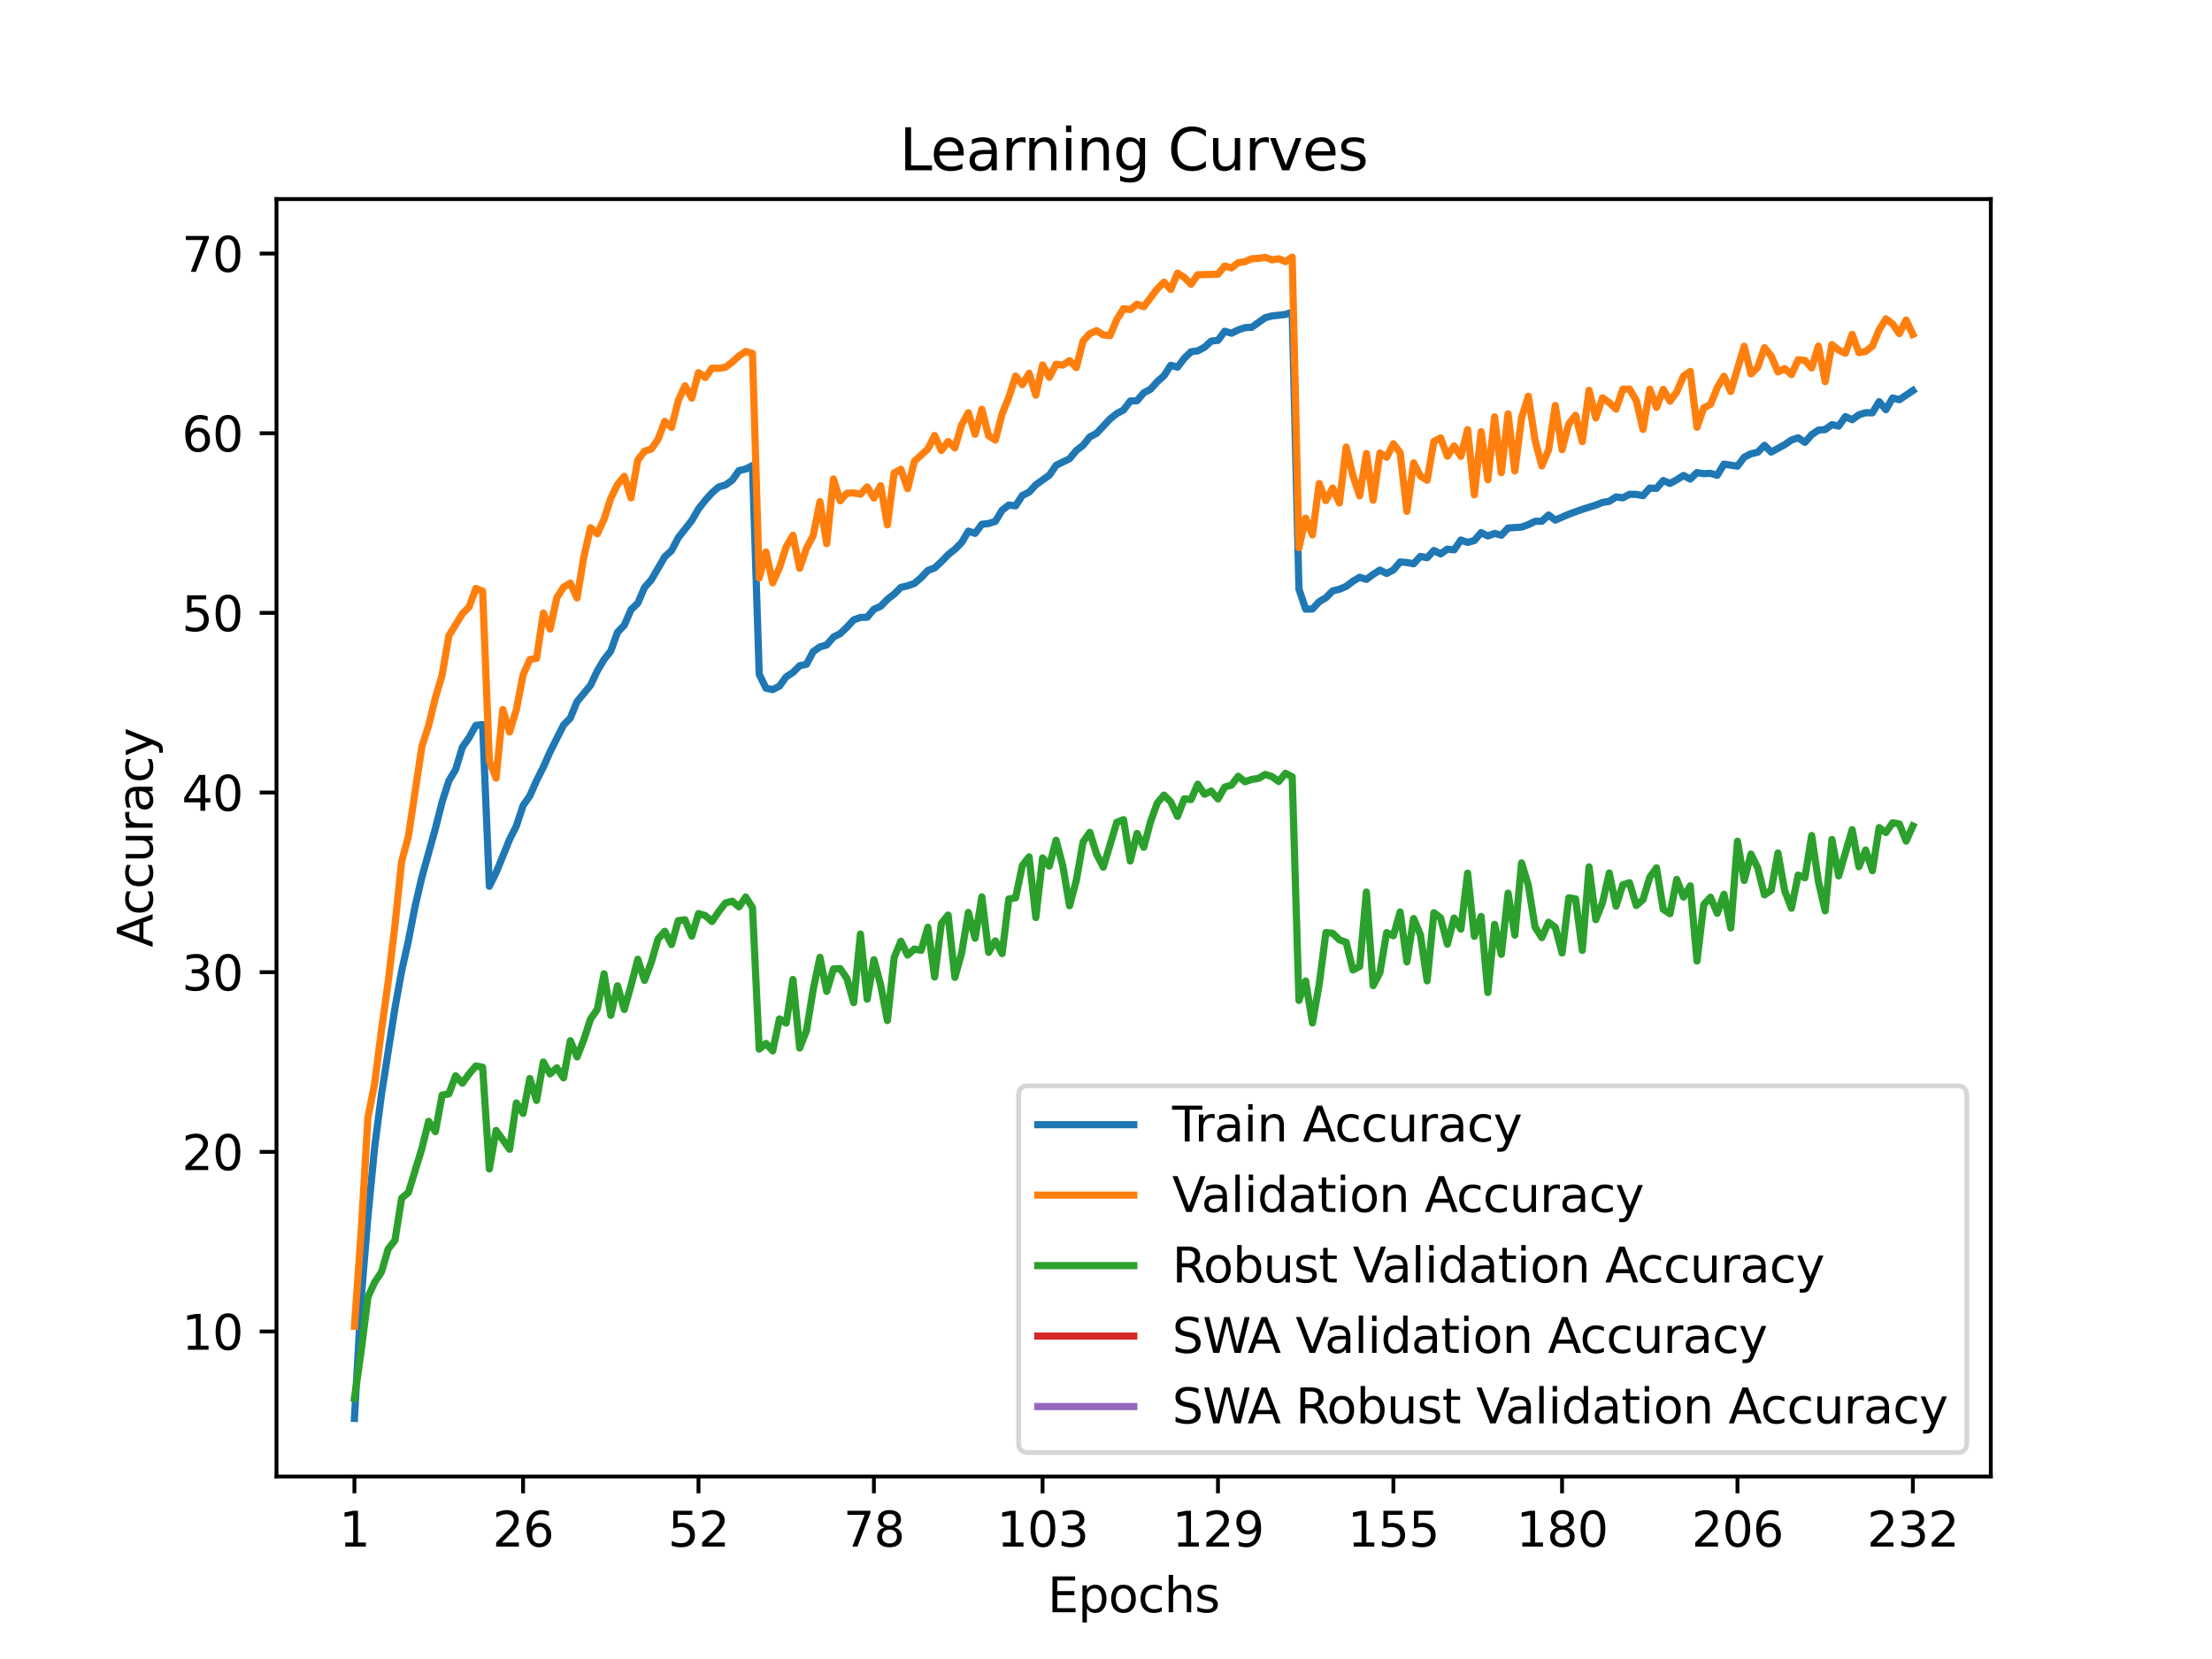 <?xml version="1.0" encoding="utf-8" standalone="no"?>
<!DOCTYPE svg PUBLIC "-//W3C//DTD SVG 1.1//EN"
  "http://www.w3.org/Graphics/SVG/1.1/DTD/svg11.dtd">
<svg xmlns:xlink="http://www.w3.org/1999/xlink" width="460.8pt" height="345.6pt" viewBox="0 0 460.8 345.6" xmlns="http://www.w3.org/2000/svg" version="1.1">
 <defs>
  <style type="text/css">*{stroke-linejoin: round; stroke-linecap: butt}</style>
 </defs>
 <g id="figure_1">
  <g id="patch_1">
   <path d="M 0 345.6 
L 460.8 345.6 
L 460.8 0 
L 0 0 
z
" style="fill: #ffffff"/>
  </g>
  <g id="axes_1">
   <g id="patch_2">
    <path d="M 57.6 307.584 
L 414.72 307.584 
L 414.72 41.472 
L 57.6 41.472 
z
" style="fill: #ffffff"/>
   </g>
   <g id="matplotlib.axis_1">
    <g id="xtick_1">
     <g id="line2d_1">
      <defs>
       <path id="m17ff953b3b" d="M 0 0 
L 0 3.5 
" style="stroke: #000000; stroke-width: 0.8"/>
      </defs>
      <g>
       <use xlink:href="#m17ff953b3b" x="73.833" y="307.584" style="stroke: #000000; stroke-width: 0.8"/>
      </g>
     </g>
     <g id="text_1">
      <!-- 1 -->
      <g transform="translate(70.651 322.182) scale(0.1 -0.1)">
       <defs>
        <path id="DejaVuSans-31" d="M 794 531 
L 1825 531 
L 1825 4091 
L 703 3866 
L 703 4441 
L 1819 4666 
L 2450 4666 
L 2450 531 
L 3481 531 
L 3481 0 
L 794 0 
L 794 531 
z
" transform="scale(0.016)"/>
       </defs>
       <use xlink:href="#DejaVuSans-31"/>
      </g>
     </g>
    </g>
    <g id="xtick_2">
     <g id="line2d_2">
      <g>
       <use xlink:href="#m17ff953b3b" x="108.969" y="307.584" style="stroke: #000000; stroke-width: 0.8"/>
      </g>
     </g>
     <g id="text_2">
      <!-- 26 -->
      <g transform="translate(102.606 322.182) scale(0.1 -0.1)">
       <defs>
        <path id="DejaVuSans-32" d="M 1228 531 
L 3431 531 
L 3431 0 
L 469 0 
L 469 531 
Q 828 903 1448 1529 
Q 2069 2156 2228 2338 
Q 2531 2678 2651 2914 
Q 2772 3150 2772 3378 
Q 2772 3750 2511 3984 
Q 2250 4219 1831 4219 
Q 1534 4219 1204 4116 
Q 875 4013 500 3803 
L 500 4441 
Q 881 4594 1212 4672 
Q 1544 4750 1819 4750 
Q 2544 4750 2975 4387 
Q 3406 4025 3406 3419 
Q 3406 3131 3298 2873 
Q 3191 2616 2906 2266 
Q 2828 2175 2409 1742 
Q 1991 1309 1228 531 
z
" transform="scale(0.016)"/>
        <path id="DejaVuSans-36" d="M 2113 2584 
Q 1688 2584 1439 2293 
Q 1191 2003 1191 1497 
Q 1191 994 1439 701 
Q 1688 409 2113 409 
Q 2538 409 2786 701 
Q 3034 994 3034 1497 
Q 3034 2003 2786 2293 
Q 2538 2584 2113 2584 
z
M 3366 4563 
L 3366 3988 
Q 3128 4100 2886 4159 
Q 2644 4219 2406 4219 
Q 1781 4219 1451 3797 
Q 1122 3375 1075 2522 
Q 1259 2794 1537 2939 
Q 1816 3084 2150 3084 
Q 2853 3084 3261 2657 
Q 3669 2231 3669 1497 
Q 3669 778 3244 343 
Q 2819 -91 2113 -91 
Q 1303 -91 875 529 
Q 447 1150 447 2328 
Q 447 3434 972 4092 
Q 1497 4750 2381 4750 
Q 2619 4750 2861 4703 
Q 3103 4656 3366 4563 
z
" transform="scale(0.016)"/>
       </defs>
       <use xlink:href="#DejaVuSans-32"/>
       <use xlink:href="#DejaVuSans-36" x="63.623"/>
      </g>
     </g>
    </g>
    <g id="xtick_3">
     <g id="line2d_3">
      <g>
       <use xlink:href="#m17ff953b3b" x="145.51" y="307.584" style="stroke: #000000; stroke-width: 0.8"/>
      </g>
     </g>
     <g id="text_3">
      <!-- 52 -->
      <g transform="translate(139.147 322.182) scale(0.1 -0.1)">
       <defs>
        <path id="DejaVuSans-35" d="M 691 4666 
L 3169 4666 
L 3169 4134 
L 1269 4134 
L 1269 2991 
Q 1406 3038 1543 3061 
Q 1681 3084 1819 3084 
Q 2600 3084 3056 2656 
Q 3513 2228 3513 1497 
Q 3513 744 3044 326 
Q 2575 -91 1722 -91 
Q 1428 -91 1123 -41 
Q 819 9 494 109 
L 494 744 
Q 775 591 1075 516 
Q 1375 441 1709 441 
Q 2250 441 2565 725 
Q 2881 1009 2881 1497 
Q 2881 1984 2565 2268 
Q 2250 2553 1709 2553 
Q 1456 2553 1204 2497 
Q 953 2441 691 2322 
L 691 4666 
z
" transform="scale(0.016)"/>
       </defs>
       <use xlink:href="#DejaVuSans-35"/>
       <use xlink:href="#DejaVuSans-32" x="63.623"/>
      </g>
     </g>
    </g>
    <g id="xtick_4">
     <g id="line2d_4">
      <g>
       <use xlink:href="#m17ff953b3b" x="182.051" y="307.584" style="stroke: #000000; stroke-width: 0.8"/>
      </g>
     </g>
     <g id="text_4">
      <!-- 78 -->
      <g transform="translate(175.688 322.182) scale(0.1 -0.1)">
       <defs>
        <path id="DejaVuSans-37" d="M 525 4666 
L 3525 4666 
L 3525 4397 
L 1831 0 
L 1172 0 
L 2766 4134 
L 525 4134 
L 525 4666 
z
" transform="scale(0.016)"/>
        <path id="DejaVuSans-38" d="M 2034 2216 
Q 1584 2216 1326 1975 
Q 1069 1734 1069 1313 
Q 1069 891 1326 650 
Q 1584 409 2034 409 
Q 2484 409 2743 651 
Q 3003 894 3003 1313 
Q 3003 1734 2745 1975 
Q 2488 2216 2034 2216 
z
M 1403 2484 
Q 997 2584 770 2862 
Q 544 3141 544 3541 
Q 544 4100 942 4425 
Q 1341 4750 2034 4750 
Q 2731 4750 3128 4425 
Q 3525 4100 3525 3541 
Q 3525 3141 3298 2862 
Q 3072 2584 2669 2484 
Q 3125 2378 3379 2068 
Q 3634 1759 3634 1313 
Q 3634 634 3220 271 
Q 2806 -91 2034 -91 
Q 1263 -91 848 271 
Q 434 634 434 1313 
Q 434 1759 690 2068 
Q 947 2378 1403 2484 
z
M 1172 3481 
Q 1172 3119 1398 2916 
Q 1625 2713 2034 2713 
Q 2441 2713 2670 2916 
Q 2900 3119 2900 3481 
Q 2900 3844 2670 4047 
Q 2441 4250 2034 4250 
Q 1625 4250 1398 4047 
Q 1172 3844 1172 3481 
z
" transform="scale(0.016)"/>
       </defs>
       <use xlink:href="#DejaVuSans-37"/>
       <use xlink:href="#DejaVuSans-38" x="63.623"/>
      </g>
     </g>
    </g>
    <g id="xtick_5">
     <g id="line2d_5">
      <g>
       <use xlink:href="#m17ff953b3b" x="217.187" y="307.584" style="stroke: #000000; stroke-width: 0.8"/>
      </g>
     </g>
     <g id="text_5">
      <!-- 103 -->
      <g transform="translate(207.643 322.182) scale(0.1 -0.1)">
       <defs>
        <path id="DejaVuSans-30" d="M 2034 4250 
Q 1547 4250 1301 3770 
Q 1056 3291 1056 2328 
Q 1056 1369 1301 889 
Q 1547 409 2034 409 
Q 2525 409 2770 889 
Q 3016 1369 3016 2328 
Q 3016 3291 2770 3770 
Q 2525 4250 2034 4250 
z
M 2034 4750 
Q 2819 4750 3233 4129 
Q 3647 3509 3647 2328 
Q 3647 1150 3233 529 
Q 2819 -91 2034 -91 
Q 1250 -91 836 529 
Q 422 1150 422 2328 
Q 422 3509 836 4129 
Q 1250 4750 2034 4750 
z
" transform="scale(0.016)"/>
        <path id="DejaVuSans-33" d="M 2597 2516 
Q 3050 2419 3304 2112 
Q 3559 1806 3559 1356 
Q 3559 666 3084 287 
Q 2609 -91 1734 -91 
Q 1441 -91 1130 -33 
Q 819 25 488 141 
L 488 750 
Q 750 597 1062 519 
Q 1375 441 1716 441 
Q 2309 441 2620 675 
Q 2931 909 2931 1356 
Q 2931 1769 2642 2001 
Q 2353 2234 1838 2234 
L 1294 2234 
L 1294 2753 
L 1863 2753 
Q 2328 2753 2575 2939 
Q 2822 3125 2822 3475 
Q 2822 3834 2567 4026 
Q 2313 4219 1838 4219 
Q 1578 4219 1281 4162 
Q 984 4106 628 3988 
L 628 4550 
Q 988 4650 1302 4700 
Q 1616 4750 1894 4750 
Q 2613 4750 3031 4423 
Q 3450 4097 3450 3541 
Q 3450 3153 3228 2886 
Q 3006 2619 2597 2516 
z
" transform="scale(0.016)"/>
       </defs>
       <use xlink:href="#DejaVuSans-31"/>
       <use xlink:href="#DejaVuSans-30" x="63.623"/>
       <use xlink:href="#DejaVuSans-33" x="127.246"/>
      </g>
     </g>
    </g>
    <g id="xtick_6">
     <g id="line2d_6">
      <g>
       <use xlink:href="#m17ff953b3b" x="253.728" y="307.584" style="stroke: #000000; stroke-width: 0.8"/>
      </g>
     </g>
     <g id="text_6">
      <!-- 129 -->
      <g transform="translate(244.184 322.182) scale(0.1 -0.1)">
       <defs>
        <path id="DejaVuSans-39" d="M 703 97 
L 703 672 
Q 941 559 1184 500 
Q 1428 441 1663 441 
Q 2288 441 2617 861 
Q 2947 1281 2994 2138 
Q 2813 1869 2534 1725 
Q 2256 1581 1919 1581 
Q 1219 1581 811 2004 
Q 403 2428 403 3163 
Q 403 3881 828 4315 
Q 1253 4750 1959 4750 
Q 2769 4750 3195 4129 
Q 3622 3509 3622 2328 
Q 3622 1225 3098 567 
Q 2575 -91 1691 -91 
Q 1453 -91 1209 -44 
Q 966 3 703 97 
z
M 1959 2075 
Q 2384 2075 2632 2365 
Q 2881 2656 2881 3163 
Q 2881 3666 2632 3958 
Q 2384 4250 1959 4250 
Q 1534 4250 1286 3958 
Q 1038 3666 1038 3163 
Q 1038 2656 1286 2365 
Q 1534 2075 1959 2075 
z
" transform="scale(0.016)"/>
       </defs>
       <use xlink:href="#DejaVuSans-31"/>
       <use xlink:href="#DejaVuSans-32" x="63.623"/>
       <use xlink:href="#DejaVuSans-39" x="127.246"/>
      </g>
     </g>
    </g>
    <g id="xtick_7">
     <g id="line2d_7">
      <g>
       <use xlink:href="#m17ff953b3b" x="290.269" y="307.584" style="stroke: #000000; stroke-width: 0.8"/>
      </g>
     </g>
     <g id="text_7">
      <!-- 155 -->
      <g transform="translate(280.725 322.182) scale(0.1 -0.1)">
       <use xlink:href="#DejaVuSans-31"/>
       <use xlink:href="#DejaVuSans-35" x="63.623"/>
       <use xlink:href="#DejaVuSans-35" x="127.246"/>
      </g>
     </g>
    </g>
    <g id="xtick_8">
     <g id="line2d_8">
      <g>
       <use xlink:href="#m17ff953b3b" x="325.405" y="307.584" style="stroke: #000000; stroke-width: 0.8"/>
      </g>
     </g>
     <g id="text_8">
      <!-- 180 -->
      <g transform="translate(315.861 322.182) scale(0.1 -0.1)">
       <use xlink:href="#DejaVuSans-31"/>
       <use xlink:href="#DejaVuSans-38" x="63.623"/>
       <use xlink:href="#DejaVuSans-30" x="127.246"/>
      </g>
     </g>
    </g>
    <g id="xtick_9">
     <g id="line2d_9">
      <g>
       <use xlink:href="#m17ff953b3b" x="361.946" y="307.584" style="stroke: #000000; stroke-width: 0.8"/>
      </g>
     </g>
     <g id="text_9">
      <!-- 206 -->
      <g transform="translate(352.402 322.182) scale(0.1 -0.1)">
       <use xlink:href="#DejaVuSans-32"/>
       <use xlink:href="#DejaVuSans-30" x="63.623"/>
       <use xlink:href="#DejaVuSans-36" x="127.246"/>
      </g>
     </g>
    </g>
    <g id="xtick_10">
     <g id="line2d_10">
      <g>
       <use xlink:href="#m17ff953b3b" x="398.487" y="307.584" style="stroke: #000000; stroke-width: 0.8"/>
      </g>
     </g>
     <g id="text_10">
      <!-- 232 -->
      <g transform="translate(388.944 322.182) scale(0.1 -0.1)">
       <use xlink:href="#DejaVuSans-32"/>
       <use xlink:href="#DejaVuSans-33" x="63.623"/>
       <use xlink:href="#DejaVuSans-32" x="127.246"/>
      </g>
     </g>
    </g>
    <g id="text_11">
     <!-- Epochs -->
     <g transform="translate(218.244 335.861) scale(0.1 -0.1)">
      <defs>
       <path id="DejaVuSans-45" d="M 628 4666 
L 3578 4666 
L 3578 4134 
L 1259 4134 
L 1259 2753 
L 3481 2753 
L 3481 2222 
L 1259 2222 
L 1259 531 
L 3634 531 
L 3634 0 
L 628 0 
L 628 4666 
z
" transform="scale(0.016)"/>
       <path id="DejaVuSans-70" d="M 1159 525 
L 1159 -1331 
L 581 -1331 
L 581 3500 
L 1159 3500 
L 1159 2969 
Q 1341 3281 1617 3432 
Q 1894 3584 2278 3584 
Q 2916 3584 3314 3078 
Q 3713 2572 3713 1747 
Q 3713 922 3314 415 
Q 2916 -91 2278 -91 
Q 1894 -91 1617 61 
Q 1341 213 1159 525 
z
M 3116 1747 
Q 3116 2381 2855 2742 
Q 2594 3103 2138 3103 
Q 1681 3103 1420 2742 
Q 1159 2381 1159 1747 
Q 1159 1113 1420 752 
Q 1681 391 2138 391 
Q 2594 391 2855 752 
Q 3116 1113 3116 1747 
z
" transform="scale(0.016)"/>
       <path id="DejaVuSans-6f" d="M 1959 3097 
Q 1497 3097 1228 2736 
Q 959 2375 959 1747 
Q 959 1119 1226 758 
Q 1494 397 1959 397 
Q 2419 397 2687 759 
Q 2956 1122 2956 1747 
Q 2956 2369 2687 2733 
Q 2419 3097 1959 3097 
z
M 1959 3584 
Q 2709 3584 3137 3096 
Q 3566 2609 3566 1747 
Q 3566 888 3137 398 
Q 2709 -91 1959 -91 
Q 1206 -91 779 398 
Q 353 888 353 1747 
Q 353 2609 779 3096 
Q 1206 3584 1959 3584 
z
" transform="scale(0.016)"/>
       <path id="DejaVuSans-63" d="M 3122 3366 
L 3122 2828 
Q 2878 2963 2633 3030 
Q 2388 3097 2138 3097 
Q 1578 3097 1268 2742 
Q 959 2388 959 1747 
Q 959 1106 1268 751 
Q 1578 397 2138 397 
Q 2388 397 2633 464 
Q 2878 531 3122 666 
L 3122 134 
Q 2881 22 2623 -34 
Q 2366 -91 2075 -91 
Q 1284 -91 818 406 
Q 353 903 353 1747 
Q 353 2603 823 3093 
Q 1294 3584 2113 3584 
Q 2378 3584 2631 3529 
Q 2884 3475 3122 3366 
z
" transform="scale(0.016)"/>
       <path id="DejaVuSans-68" d="M 3513 2113 
L 3513 0 
L 2938 0 
L 2938 2094 
Q 2938 2591 2744 2837 
Q 2550 3084 2163 3084 
Q 1697 3084 1428 2787 
Q 1159 2491 1159 1978 
L 1159 0 
L 581 0 
L 581 4863 
L 1159 4863 
L 1159 2956 
Q 1366 3272 1645 3428 
Q 1925 3584 2291 3584 
Q 2894 3584 3203 3211 
Q 3513 2838 3513 2113 
z
" transform="scale(0.016)"/>
       <path id="DejaVuSans-73" d="M 2834 3397 
L 2834 2853 
Q 2591 2978 2328 3040 
Q 2066 3103 1784 3103 
Q 1356 3103 1142 2972 
Q 928 2841 928 2578 
Q 928 2378 1081 2264 
Q 1234 2150 1697 2047 
L 1894 2003 
Q 2506 1872 2764 1633 
Q 3022 1394 3022 966 
Q 3022 478 2636 193 
Q 2250 -91 1575 -91 
Q 1294 -91 989 -36 
Q 684 19 347 128 
L 347 722 
Q 666 556 975 473 
Q 1284 391 1588 391 
Q 1994 391 2212 530 
Q 2431 669 2431 922 
Q 2431 1156 2273 1281 
Q 2116 1406 1581 1522 
L 1381 1569 
Q 847 1681 609 1914 
Q 372 2147 372 2553 
Q 372 3047 722 3315 
Q 1072 3584 1716 3584 
Q 2034 3584 2315 3537 
Q 2597 3491 2834 3397 
z
" transform="scale(0.016)"/>
      </defs>
      <use xlink:href="#DejaVuSans-45"/>
      <use xlink:href="#DejaVuSans-70" x="63.184"/>
      <use xlink:href="#DejaVuSans-6f" x="126.66"/>
      <use xlink:href="#DejaVuSans-63" x="187.842"/>
      <use xlink:href="#DejaVuSans-68" x="242.822"/>
      <use xlink:href="#DejaVuSans-73" x="306.201"/>
     </g>
    </g>
   </g>
   <g id="matplotlib.axis_2">
    <g id="ytick_1">
     <g id="line2d_11">
      <defs>
       <path id="mf3a224a493" d="M 0 0 
L -3.5 0 
" style="stroke: #000000; stroke-width: 0.8"/>
      </defs>
      <g>
       <use xlink:href="#mf3a224a493" x="57.6" y="277.376" style="stroke: #000000; stroke-width: 0.8"/>
      </g>
     </g>
     <g id="text_12">
      <!-- 10 -->
      <g transform="translate(37.875 281.176) scale(0.1 -0.1)">
       <use xlink:href="#DejaVuSans-31"/>
       <use xlink:href="#DejaVuSans-30" x="63.623"/>
      </g>
     </g>
    </g>
    <g id="ytick_2">
     <g id="line2d_12">
      <g>
       <use xlink:href="#mf3a224a493" x="57.6" y="239.95" style="stroke: #000000; stroke-width: 0.8"/>
      </g>
     </g>
     <g id="text_13">
      <!-- 20 -->
      <g transform="translate(37.875 243.749) scale(0.1 -0.1)">
       <use xlink:href="#DejaVuSans-32"/>
       <use xlink:href="#DejaVuSans-30" x="63.623"/>
      </g>
     </g>
    </g>
    <g id="ytick_3">
     <g id="line2d_13">
      <g>
       <use xlink:href="#mf3a224a493" x="57.6" y="202.524" style="stroke: #000000; stroke-width: 0.8"/>
      </g>
     </g>
     <g id="text_14">
      <!-- 30 -->
      <g transform="translate(37.875 206.323) scale(0.1 -0.1)">
       <use xlink:href="#DejaVuSans-33"/>
       <use xlink:href="#DejaVuSans-30" x="63.623"/>
      </g>
     </g>
    </g>
    <g id="ytick_4">
     <g id="line2d_14">
      <g>
       <use xlink:href="#mf3a224a493" x="57.6" y="165.098" style="stroke: #000000; stroke-width: 0.8"/>
      </g>
     </g>
     <g id="text_15">
      <!-- 40 -->
      <g transform="translate(37.875 168.897) scale(0.1 -0.1)">
       <defs>
        <path id="DejaVuSans-34" d="M 2419 4116 
L 825 1625 
L 2419 1625 
L 2419 4116 
z
M 2253 4666 
L 3047 4666 
L 3047 1625 
L 3713 1625 
L 3713 1100 
L 3047 1100 
L 3047 0 
L 2419 0 
L 2419 1100 
L 313 1100 
L 313 1709 
L 2253 4666 
z
" transform="scale(0.016)"/>
       </defs>
       <use xlink:href="#DejaVuSans-34"/>
       <use xlink:href="#DejaVuSans-30" x="63.623"/>
      </g>
     </g>
    </g>
    <g id="ytick_5">
     <g id="line2d_15">
      <g>
       <use xlink:href="#mf3a224a493" x="57.6" y="127.672" style="stroke: #000000; stroke-width: 0.8"/>
      </g>
     </g>
     <g id="text_16">
      <!-- 50 -->
      <g transform="translate(37.875 131.471) scale(0.1 -0.1)">
       <use xlink:href="#DejaVuSans-35"/>
       <use xlink:href="#DejaVuSans-30" x="63.623"/>
      </g>
     </g>
    </g>
    <g id="ytick_6">
     <g id="line2d_16">
      <g>
       <use xlink:href="#mf3a224a493" x="57.6" y="90.246" style="stroke: #000000; stroke-width: 0.8"/>
      </g>
     </g>
     <g id="text_17">
      <!-- 60 -->
      <g transform="translate(37.875 94.045) scale(0.1 -0.1)">
       <use xlink:href="#DejaVuSans-36"/>
       <use xlink:href="#DejaVuSans-30" x="63.623"/>
      </g>
     </g>
    </g>
    <g id="ytick_7">
     <g id="line2d_17">
      <g>
       <use xlink:href="#mf3a224a493" x="57.6" y="52.819" style="stroke: #000000; stroke-width: 0.8"/>
      </g>
     </g>
     <g id="text_18">
      <!-- 70 -->
      <g transform="translate(37.875 56.619) scale(0.1 -0.1)">
       <use xlink:href="#DejaVuSans-37"/>
       <use xlink:href="#DejaVuSans-30" x="63.623"/>
      </g>
     </g>
    </g>
    <g id="text_19">
     <!-- Accuracy -->
     <g transform="translate(31.795 197.356) rotate(-90) scale(0.1 -0.1)">
      <defs>
       <path id="DejaVuSans-41" d="M 2188 4044 
L 1331 1722 
L 3047 1722 
L 2188 4044 
z
M 1831 4666 
L 2547 4666 
L 4325 0 
L 3669 0 
L 3244 1197 
L 1141 1197 
L 716 0 
L 50 0 
L 1831 4666 
z
" transform="scale(0.016)"/>
       <path id="DejaVuSans-75" d="M 544 1381 
L 544 3500 
L 1119 3500 
L 1119 1403 
Q 1119 906 1312 657 
Q 1506 409 1894 409 
Q 2359 409 2629 706 
Q 2900 1003 2900 1516 
L 2900 3500 
L 3475 3500 
L 3475 0 
L 2900 0 
L 2900 538 
Q 2691 219 2414 64 
Q 2138 -91 1772 -91 
Q 1169 -91 856 284 
Q 544 659 544 1381 
z
M 1991 3584 
L 1991 3584 
z
" transform="scale(0.016)"/>
       <path id="DejaVuSans-72" d="M 2631 2963 
Q 2534 3019 2420 3045 
Q 2306 3072 2169 3072 
Q 1681 3072 1420 2755 
Q 1159 2438 1159 1844 
L 1159 0 
L 581 0 
L 581 3500 
L 1159 3500 
L 1159 2956 
Q 1341 3275 1631 3429 
Q 1922 3584 2338 3584 
Q 2397 3584 2469 3576 
Q 2541 3569 2628 3553 
L 2631 2963 
z
" transform="scale(0.016)"/>
       <path id="DejaVuSans-61" d="M 2194 1759 
Q 1497 1759 1228 1600 
Q 959 1441 959 1056 
Q 959 750 1161 570 
Q 1363 391 1709 391 
Q 2188 391 2477 730 
Q 2766 1069 2766 1631 
L 2766 1759 
L 2194 1759 
z
M 3341 1997 
L 3341 0 
L 2766 0 
L 2766 531 
Q 2569 213 2275 61 
Q 1981 -91 1556 -91 
Q 1019 -91 701 211 
Q 384 513 384 1019 
Q 384 1609 779 1909 
Q 1175 2209 1959 2209 
L 2766 2209 
L 2766 2266 
Q 2766 2663 2505 2880 
Q 2244 3097 1772 3097 
Q 1472 3097 1187 3025 
Q 903 2953 641 2809 
L 641 3341 
Q 956 3463 1253 3523 
Q 1550 3584 1831 3584 
Q 2591 3584 2966 3190 
Q 3341 2797 3341 1997 
z
" transform="scale(0.016)"/>
       <path id="DejaVuSans-79" d="M 2059 -325 
Q 1816 -950 1584 -1140 
Q 1353 -1331 966 -1331 
L 506 -1331 
L 506 -850 
L 844 -850 
Q 1081 -850 1212 -737 
Q 1344 -625 1503 -206 
L 1606 56 
L 191 3500 
L 800 3500 
L 1894 763 
L 2988 3500 
L 3597 3500 
L 2059 -325 
z
" transform="scale(0.016)"/>
      </defs>
      <use xlink:href="#DejaVuSans-41"/>
      <use xlink:href="#DejaVuSans-63" x="66.658"/>
      <use xlink:href="#DejaVuSans-63" x="121.639"/>
      <use xlink:href="#DejaVuSans-75" x="176.619"/>
      <use xlink:href="#DejaVuSans-72" x="239.998"/>
      <use xlink:href="#DejaVuSans-61" x="281.111"/>
      <use xlink:href="#DejaVuSans-63" x="342.391"/>
      <use xlink:href="#DejaVuSans-79" x="397.371"/>
     </g>
    </g>
   </g>
   <g id="line2d_18">
    <path d="M 73.833 295.488 
L 75.238 270.642 
L 76.644 253.444 
L 78.049 238.952 
L 79.454 228.106 
L 82.265 210.075 
L 83.671 202.268 
L 85.076 195.981 
L 86.482 188.745 
L 87.887 182.721 
L 90.698 172.606 
L 92.103 167.051 
L 93.509 162.648 
L 94.914 160.318 
L 96.32 155.664 
L 97.725 153.659 
L 99.13 151.104 
L 100.536 150.946 
L 101.941 184.628 
L 103.347 181.787 
L 106.158 174.873 
L 107.563 172.081 
L 108.969 167.809 
L 110.374 165.786 
L 111.779 162.603 
L 113.185 159.811 
L 114.59 156.625 
L 117.401 151.036 
L 118.807 149.583 
L 120.212 146.157 
L 123.023 142.745 
L 124.428 139.754 
L 125.834 137.385 
L 127.239 135.614 
L 128.645 131.692 
L 130.05 130.243 
L 131.455 127 
L 132.861 125.66 
L 134.266 122.383 
L 135.672 120.807 
L 138.483 115.984 
L 139.888 114.704 
L 141.293 112.017 
L 144.104 108.44 
L 145.51 106.019 
L 146.915 104.233 
L 148.321 102.664 
L 149.726 101.429 
L 151.131 101.039 
L 152.537 100.033 
L 153.942 98.028 
L 155.348 97.717 
L 156.753 96.977 
L 158.159 140.459 
L 159.564 143.364 
L 160.969 143.653 
L 162.375 142.929 
L 163.78 140.996 
L 165.186 140.088 
L 166.591 138.672 
L 167.997 138.391 
L 169.402 135.756 
L 170.807 134.762 
L 172.213 134.36 
L 173.618 132.716 
L 175.024 131.999 
L 176.429 130.663 
L 177.835 129.132 
L 179.24 128.625 
L 180.645 128.584 
L 182.051 126.917 
L 183.456 126.302 
L 184.862 124.849 
L 186.267 123.768 
L 187.673 122.354 
L 189.078 122.042 
L 190.483 121.539 
L 191.889 120.338 
L 193.294 118.833 
L 194.7 118.311 
L 196.105 117.009 
L 197.511 115.552 
L 198.916 114.445 
L 200.322 113.023 
L 201.727 110.654 
L 203.132 111.108 
L 204.538 109.221 
L 205.943 109.056 
L 207.349 108.613 
L 208.754 106.286 
L 210.16 105.201 
L 211.565 105.377 
L 212.97 103.219 
L 214.376 102.521 
L 215.781 100.994 
L 218.592 98.993 
L 219.998 96.936 
L 222.808 95.57 
L 224.214 93.858 
L 225.619 92.774 
L 227.025 91.021 
L 228.43 90.274 
L 231.241 87.275 
L 232.646 86.157 
L 234.052 85.41 
L 235.457 83.541 
L 236.863 83.481 
L 238.268 81.825 
L 239.674 81.078 
L 241.079 79.51 
L 242.484 78.26 
L 243.89 76.094 
L 245.295 76.492 
L 246.701 74.646 
L 248.106 73.279 
L 249.512 73.092 
L 250.917 72.337 
L 252.322 71.061 
L 253.728 70.903 
L 255.133 69.001 
L 256.539 69.421 
L 257.944 68.727 
L 259.35 68.25 
L 260.755 68.183 
L 263.566 66.185 
L 264.971 65.818 
L 267.782 65.51 
L 269.188 65.019 
L 270.593 122.706 
L 271.998 126.899 
L 273.404 126.865 
L 274.809 125.348 
L 276.215 124.512 
L 277.62 123.093 
L 279.026 122.751 
L 280.431 122.162 
L 281.837 121.089 
L 283.242 120.255 
L 284.647 120.698 
L 286.053 119.655 
L 287.458 118.754 
L 288.864 119.463 
L 290.269 118.731 
L 291.675 117.069 
L 293.08 117.185 
L 294.485 117.444 
L 295.891 115.909 
L 297.296 116.187 
L 298.702 114.678 
L 300.107 115.395 
L 301.513 114.393 
L 302.918 114.554 
L 304.323 112.501 
L 305.729 112.993 
L 307.134 112.606 
L 308.54 110.955 
L 309.945 111.653 
L 311.351 111.12 
L 312.756 111.506 
L 314.161 109.994 
L 316.972 109.799 
L 318.378 109.292 
L 319.783 108.598 
L 321.189 108.59 
L 322.594 107.295 
L 323.999 108.35 
L 326.81 107.119 
L 329.621 106.105 
L 332.432 105.224 
L 333.837 104.657 
L 335.243 104.447 
L 336.648 103.508 
L 338.054 103.711 
L 339.459 102.972 
L 340.865 102.987 
L 342.27 103.253 
L 343.675 101.673 
L 345.081 101.74 
L 346.486 100.104 
L 347.892 100.712 
L 349.297 99.95 
L 350.703 99.046 
L 352.108 99.804 
L 353.513 98.441 
L 354.919 98.681 
L 356.324 98.603 
L 357.73 99.012 
L 359.135 96.692 
L 361.946 97.113 
L 363.351 95.243 
L 364.757 94.545 
L 366.162 94.208 
L 367.568 92.774 
L 368.973 94.178 
L 371.784 92.639 
L 373.19 91.667 
L 374.595 91.201 
L 376 92.151 
L 377.406 90.541 
L 378.811 89.602 
L 380.217 89.49 
L 381.622 88.461 
L 383.028 88.765 
L 384.433 86.791 
L 385.838 87.44 
L 387.244 86.408 
L 388.649 85.977 
L 390.055 86.003 
L 391.46 83.668 
L 392.866 85.346 
L 394.271 82.906 
L 395.676 83.271 
L 398.487 81.368 
L 398.487 81.368 
" clip-path="url(#pb204d53cfa)" style="fill: none; stroke: #1f77b4; stroke-width: 1.5; stroke-linecap: square"/>
   </g>
   <g id="line2d_19">
    <path d="M 73.833 276.291 
L 75.238 256.605 
L 76.644 232.802 
L 78.049 225.691 
L 79.454 214.688 
L 80.86 204.583 
L 82.265 192.831 
L 83.671 179.47 
L 85.076 174.23 
L 87.887 155.517 
L 89.292 151.138 
L 90.698 145.374 
L 92.103 140.584 
L 93.509 132.425 
L 96.32 127.859 
L 97.725 126.437 
L 99.13 122.582 
L 100.536 123.143 
L 101.941 158.473 
L 103.347 162.104 
L 104.752 147.807 
L 106.158 152.485 
L 107.563 147.844 
L 108.969 140.584 
L 110.374 137.403 
L 111.779 137.141 
L 113.185 127.709 
L 114.59 131.04 
L 115.996 124.528 
L 117.401 122.32 
L 118.807 121.459 
L 120.212 124.565 
L 121.617 116.032 
L 123.023 109.932 
L 124.428 111.204 
L 125.834 108.173 
L 127.239 103.794 
L 128.645 100.912 
L 130.05 99.228 
L 131.455 103.719 
L 132.861 95.86 
L 134.266 93.988 
L 135.672 93.539 
L 137.077 91.556 
L 138.483 87.775 
L 139.888 89.048 
L 141.293 83.471 
L 142.699 80.365 
L 144.104 82.948 
L 145.51 77.633 
L 146.915 78.644 
L 148.321 76.697 
L 149.726 76.735 
L 151.131 76.51 
L 152.537 75.425 
L 153.942 74.152 
L 155.348 73.217 
L 156.753 73.628 
L 158.159 120.411 
L 159.564 114.984 
L 160.969 121.422 
L 162.375 118.278 
L 163.78 113.899 
L 165.186 111.504 
L 166.591 118.39 
L 167.997 114.236 
L 169.402 111.579 
L 170.807 104.505 
L 172.213 113.263 
L 173.618 99.789 
L 175.024 104.318 
L 176.429 102.746 
L 177.835 102.671 
L 179.24 102.971 
L 180.645 101.436 
L 182.051 103.756 
L 183.456 101.174 
L 184.862 109.333 
L 186.267 98.517 
L 187.673 97.768 
L 189.078 101.81 
L 190.483 96.084 
L 193.294 93.539 
L 194.7 90.732 
L 196.105 93.839 
L 197.511 91.967 
L 198.916 93.315 
L 200.322 88.487 
L 201.727 85.979 
L 203.132 90.47 
L 204.538 85.268 
L 205.943 90.77 
L 207.349 91.668 
L 208.754 86.241 
L 210.16 82.76 
L 211.565 78.344 
L 212.97 80.141 
L 214.376 77.745 
L 215.781 82.311 
L 217.187 76.024 
L 218.592 78.606 
L 219.998 75.874 
L 221.403 76.061 
L 222.808 75.125 
L 224.214 76.585 
L 225.619 71.046 
L 227.025 69.512 
L 228.43 68.875 
L 229.836 69.774 
L 231.241 69.923 
L 232.646 66.555 
L 234.052 64.309 
L 235.457 64.496 
L 236.863 63.374 
L 238.268 63.898 
L 241.079 60.155 
L 242.484 58.77 
L 243.89 60.305 
L 245.295 56.899 
L 246.701 57.797 
L 248.106 59.219 
L 249.512 57.236 
L 253.728 57.123 
L 255.133 55.402 
L 256.539 55.814 
L 257.944 54.728 
L 259.35 54.504 
L 260.755 53.905 
L 262.16 53.83 
L 263.566 53.605 
L 264.971 54.129 
L 266.377 53.905 
L 267.782 54.504 
L 269.188 53.568 
L 270.593 114.086 
L 271.998 107.948 
L 273.404 111.429 
L 274.809 100.725 
L 276.215 104.28 
L 277.62 101.661 
L 279.026 104.767 
L 280.431 93.127 
L 281.837 99.078 
L 283.242 103.307 
L 284.647 94.475 
L 286.053 104.206 
L 287.458 94.363 
L 288.864 95.261 
L 290.269 92.454 
L 291.675 94.288 
L 293.08 106.526 
L 294.485 96.421 
L 295.891 99.153 
L 297.296 100.051 
L 298.702 91.967 
L 300.107 91.219 
L 301.513 95.036 
L 302.918 92.903 
L 304.323 95.074 
L 305.729 89.497 
L 307.134 103.083 
L 308.54 89.946 
L 309.945 99.939 
L 311.351 86.84 
L 312.756 98.479 
L 314.161 86.204 
L 315.567 98.105 
L 316.972 87.027 
L 318.378 82.536 
L 319.783 91.705 
L 321.189 97.057 
L 322.594 93.726 
L 323.999 84.482 
L 325.405 93.689 
L 326.81 88.299 
L 328.216 86.503 
L 329.621 92.005 
L 331.027 81.301 
L 332.432 87.064 
L 333.837 82.873 
L 335.243 83.883 
L 336.648 85.231 
L 338.054 81.076 
L 339.459 81.039 
L 340.865 83.434 
L 342.27 89.46 
L 343.675 81.076 
L 345.081 84.856 
L 346.486 81.114 
L 347.892 83.584 
L 349.297 81.638 
L 350.703 78.344 
L 352.108 77.371 
L 353.513 89.011 
L 354.919 84.969 
L 356.324 84.257 
L 357.73 80.777 
L 359.135 78.382 
L 360.541 81.563 
L 363.351 72.131 
L 364.757 77.895 
L 366.162 76.51 
L 367.568 72.431 
L 368.973 74.152 
L 370.379 77.483 
L 371.784 76.772 
L 373.19 78.045 
L 374.595 74.938 
L 376 75.088 
L 377.406 76.66 
L 378.811 72.094 
L 380.217 79.504 
L 381.622 71.795 
L 383.028 72.917 
L 384.433 73.591 
L 385.838 69.661 
L 387.244 73.441 
L 388.649 73.217 
L 390.055 72.094 
L 391.46 68.726 
L 392.866 66.405 
L 394.271 67.491 
L 395.676 69.512 
L 397.082 66.667 
L 398.487 69.661 
L 398.487 69.661 
" clip-path="url(#pb204d53cfa)" style="fill: none; stroke: #ff7f0e; stroke-width: 1.5; stroke-linecap: square"/>
   </g>
   <g id="line2d_20">
    <path d="M 73.833 291.263 
L 75.238 281.455 
L 76.644 270.201 
L 78.049 267.104 
L 79.454 265.013 
L 80.86 260.186 
L 82.265 258.405 
L 83.671 249.604 
L 85.076 248.416 
L 87.887 239.253 
L 89.292 233.6 
L 90.698 235.743 
L 92.103 228.129 
L 93.509 227.871 
L 94.914 224.102 
L 96.32 225.651 
L 97.725 223.715 
L 99.13 222.063 
L 100.536 222.321 
L 101.941 243.512 
L 103.347 235.485 
L 106.158 239.408 
L 107.563 229.755 
L 108.969 231.949 
L 110.374 224.67 
L 111.779 229.238 
L 113.185 221.237 
L 114.59 223.715 
L 115.996 222.45 
L 117.401 224.541 
L 118.807 216.798 
L 120.212 220.179 
L 121.617 216.591 
L 123.023 212.281 
L 124.428 210.268 
L 125.834 202.86 
L 127.239 211.506 
L 128.645 205.363 
L 130.05 210.293 
L 131.455 205.312 
L 132.861 199.84 
L 134.266 204.228 
L 135.672 200.485 
L 137.077 195.607 
L 138.483 194.006 
L 139.888 196.768 
L 141.293 191.787 
L 142.699 191.606 
L 144.104 195.013 
L 145.51 190.315 
L 146.915 190.728 
L 148.321 191.967 
L 149.726 189.902 
L 151.131 188.096 
L 152.537 187.734 
L 153.942 188.922 
L 155.348 186.857 
L 156.753 189.076 
L 158.159 218.553 
L 159.564 217.365 
L 160.969 218.914 
L 162.375 212.255 
L 163.78 213.133 
L 165.186 204.047 
L 166.591 218.321 
L 167.997 214.733 
L 169.402 206.163 
L 170.807 199.427 
L 172.213 206.525 
L 173.618 201.853 
L 175.024 201.776 
L 176.429 203.84 
L 177.835 208.874 
L 179.24 194.574 
L 180.645 208.151 
L 182.051 199.917 
L 183.456 205.157 
L 184.862 212.591 
L 186.267 199.478 
L 187.673 196.071 
L 189.078 198.962 
L 190.483 197.697 
L 191.889 197.981 
L 193.294 193.155 
L 194.7 203.531 
L 196.105 192.355 
L 197.511 190.625 
L 198.916 203.608 
L 200.322 198.549 
L 201.727 190.083 
L 203.132 195.452 
L 204.538 186.831 
L 205.943 198.394 
L 207.349 195.994 
L 208.754 198.652 
L 210.16 187.27 
L 211.565 187.038 
L 212.97 180.301 
L 214.376 178.494 
L 215.781 191.141 
L 217.187 178.726 
L 218.592 180.43 
L 219.998 175.035 
L 221.403 180.378 
L 222.808 188.689 
L 224.214 183.424 
L 225.619 175.396 
L 227.025 173.383 
L 228.43 177.9 
L 229.836 180.662 
L 232.646 171.293 
L 234.052 170.75 
L 235.457 179.346 
L 236.863 173.616 
L 238.268 176.507 
L 239.674 171.189 
L 241.079 167.292 
L 242.484 165.64 
L 243.89 167.034 
L 245.295 170.079 
L 246.701 166.414 
L 248.106 166.569 
L 249.512 163.368 
L 250.917 165.459 
L 252.322 164.788 
L 253.728 166.44 
L 255.133 163.962 
L 256.539 163.549 
L 257.944 161.717 
L 259.35 162.852 
L 260.755 162.362 
L 262.16 162.155 
L 263.566 161.329 
L 264.971 161.768 
L 266.377 162.801 
L 267.782 161.097 
L 269.188 161.82 
L 270.593 208.409 
L 271.998 204.357 
L 273.404 213.107 
L 274.809 205.08 
L 276.215 194.264 
L 277.62 194.419 
L 279.026 195.787 
L 280.431 196.303 
L 281.837 202.06 
L 283.242 201.337 
L 284.647 185.824 
L 286.053 205.337 
L 287.458 202.627 
L 288.864 194.29 
L 290.269 194.936 
L 291.675 189.98 
L 293.08 200.382 
L 294.485 191.348 
L 295.891 194.703 
L 297.296 204.331 
L 298.702 190.135 
L 300.107 191.219 
L 301.513 196.691 
L 302.918 191.245 
L 304.323 193.542 
L 305.729 181.901 
L 307.134 195.065 
L 308.54 190.909 
L 309.945 206.757 
L 311.351 192.561 
L 312.756 198.807 
L 314.161 186.057 
L 315.567 194.806 
L 316.972 179.758 
L 318.378 184.43 
L 319.783 193.129 
L 321.189 195.323 
L 322.594 192.122 
L 323.999 193.18 
L 325.405 198.523 
L 326.81 187.038 
L 328.216 187.244 
L 329.621 197.981 
L 331.027 180.584 
L 332.432 191.58 
L 333.837 188.018 
L 335.243 181.849 
L 336.648 188.767 
L 338.054 184.327 
L 339.459 183.888 
L 340.865 188.638 
L 342.27 187.399 
L 343.675 182.753 
L 345.081 180.791 
L 346.486 189.438 
L 347.892 190.341 
L 349.297 183.192 
L 350.703 186.883 
L 352.108 184.534 
L 353.513 200.201 
L 354.919 188.457 
L 356.324 186.908 
L 357.73 190.264 
L 359.135 186.289 
L 360.541 193.335 
L 361.946 175.242 
L 363.351 183.424 
L 364.757 177.926 
L 366.162 180.791 
L 367.568 186.418 
L 368.973 185.463 
L 370.379 177.694 
L 371.784 185.566 
L 373.19 189.206 
L 374.595 182.288 
L 376 182.856 
L 377.406 174.054 
L 378.811 183.656 
L 380.217 189.748 
L 381.622 174.88 
L 383.028 182.469 
L 385.838 172.841 
L 387.244 180.559 
L 388.649 177.074 
L 390.055 181.385 
L 391.46 172.402 
L 392.866 173.435 
L 394.271 171.396 
L 395.676 171.654 
L 397.082 175.216 
L 398.487 172.067 
L 398.487 172.067 
" clip-path="url(#pb204d53cfa)" style="fill: none; stroke: #2ca02c; stroke-width: 1.5; stroke-linecap: square"/>
   </g>
   <g id="line2d_21">
    <path d="M 0 0 
" clip-path="url(#pb204d53cfa)" style="fill: none; stroke: #d62728; stroke-width: 1.5; stroke-linecap: square"/>
   </g>
   <g id="line2d_22">
    <path d="M 0 0 
" clip-path="url(#pb204d53cfa)" style="fill: none; stroke: #9467bd; stroke-width: 1.5; stroke-linecap: square"/>
   </g>
   <g id="patch_3">
    <path d="M 57.6 307.584 
L 57.6 41.472 
" style="fill: none; stroke: #000000; stroke-width: 0.8; stroke-linejoin: miter; stroke-linecap: square"/>
   </g>
   <g id="patch_4">
    <path d="M 414.72 307.584 
L 414.72 41.472 
" style="fill: none; stroke: #000000; stroke-width: 0.8; stroke-linejoin: miter; stroke-linecap: square"/>
   </g>
   <g id="patch_5">
    <path d="M 57.6 307.584 
L 414.72 307.584 
" style="fill: none; stroke: #000000; stroke-width: 0.8; stroke-linejoin: miter; stroke-linecap: square"/>
   </g>
   <g id="patch_6">
    <path d="M 57.6 41.472 
L 414.72 41.472 
" style="fill: none; stroke: #000000; stroke-width: 0.8; stroke-linejoin: miter; stroke-linecap: square"/>
   </g>
   <g id="text_20">
    <!-- Learning Curves -->
    <g transform="translate(187.376 35.472) scale(0.12 -0.12)">
     <defs>
      <path id="DejaVuSans-4c" d="M 628 4666 
L 1259 4666 
L 1259 531 
L 3531 531 
L 3531 0 
L 628 0 
L 628 4666 
z
" transform="scale(0.016)"/>
      <path id="DejaVuSans-65" d="M 3597 1894 
L 3597 1613 
L 953 1613 
Q 991 1019 1311 708 
Q 1631 397 2203 397 
Q 2534 397 2845 478 
Q 3156 559 3463 722 
L 3463 178 
Q 3153 47 2828 -22 
Q 2503 -91 2169 -91 
Q 1331 -91 842 396 
Q 353 884 353 1716 
Q 353 2575 817 3079 
Q 1281 3584 2069 3584 
Q 2775 3584 3186 3129 
Q 3597 2675 3597 1894 
z
M 3022 2063 
Q 3016 2534 2758 2815 
Q 2500 3097 2075 3097 
Q 1594 3097 1305 2825 
Q 1016 2553 972 2059 
L 3022 2063 
z
" transform="scale(0.016)"/>
      <path id="DejaVuSans-6e" d="M 3513 2113 
L 3513 0 
L 2938 0 
L 2938 2094 
Q 2938 2591 2744 2837 
Q 2550 3084 2163 3084 
Q 1697 3084 1428 2787 
Q 1159 2491 1159 1978 
L 1159 0 
L 581 0 
L 581 3500 
L 1159 3500 
L 1159 2956 
Q 1366 3272 1645 3428 
Q 1925 3584 2291 3584 
Q 2894 3584 3203 3211 
Q 3513 2838 3513 2113 
z
" transform="scale(0.016)"/>
      <path id="DejaVuSans-69" d="M 603 3500 
L 1178 3500 
L 1178 0 
L 603 0 
L 603 3500 
z
M 603 4863 
L 1178 4863 
L 1178 4134 
L 603 4134 
L 603 4863 
z
" transform="scale(0.016)"/>
      <path id="DejaVuSans-67" d="M 2906 1791 
Q 2906 2416 2648 2759 
Q 2391 3103 1925 3103 
Q 1463 3103 1205 2759 
Q 947 2416 947 1791 
Q 947 1169 1205 825 
Q 1463 481 1925 481 
Q 2391 481 2648 825 
Q 2906 1169 2906 1791 
z
M 3481 434 
Q 3481 -459 3084 -895 
Q 2688 -1331 1869 -1331 
Q 1566 -1331 1297 -1286 
Q 1028 -1241 775 -1147 
L 775 -588 
Q 1028 -725 1275 -790 
Q 1522 -856 1778 -856 
Q 2344 -856 2625 -561 
Q 2906 -266 2906 331 
L 2906 616 
Q 2728 306 2450 153 
Q 2172 0 1784 0 
Q 1141 0 747 490 
Q 353 981 353 1791 
Q 353 2603 747 3093 
Q 1141 3584 1784 3584 
Q 2172 3584 2450 3431 
Q 2728 3278 2906 2969 
L 2906 3500 
L 3481 3500 
L 3481 434 
z
" transform="scale(0.016)"/>
      <path id="DejaVuSans-20" transform="scale(0.016)"/>
      <path id="DejaVuSans-43" d="M 4122 4306 
L 4122 3641 
Q 3803 3938 3442 4084 
Q 3081 4231 2675 4231 
Q 1875 4231 1450 3742 
Q 1025 3253 1025 2328 
Q 1025 1406 1450 917 
Q 1875 428 2675 428 
Q 3081 428 3442 575 
Q 3803 722 4122 1019 
L 4122 359 
Q 3791 134 3420 21 
Q 3050 -91 2638 -91 
Q 1578 -91 968 557 
Q 359 1206 359 2328 
Q 359 3453 968 4101 
Q 1578 4750 2638 4750 
Q 3056 4750 3426 4639 
Q 3797 4528 4122 4306 
z
" transform="scale(0.016)"/>
      <path id="DejaVuSans-76" d="M 191 3500 
L 800 3500 
L 1894 563 
L 2988 3500 
L 3597 3500 
L 2284 0 
L 1503 0 
L 191 3500 
z
" transform="scale(0.016)"/>
     </defs>
     <use xlink:href="#DejaVuSans-4c"/>
     <use xlink:href="#DejaVuSans-65" x="53.963"/>
     <use xlink:href="#DejaVuSans-61" x="115.486"/>
     <use xlink:href="#DejaVuSans-72" x="176.766"/>
     <use xlink:href="#DejaVuSans-6e" x="216.129"/>
     <use xlink:href="#DejaVuSans-69" x="279.508"/>
     <use xlink:href="#DejaVuSans-6e" x="307.291"/>
     <use xlink:href="#DejaVuSans-67" x="370.67"/>
     <use xlink:href="#DejaVuSans-20" x="434.146"/>
     <use xlink:href="#DejaVuSans-43" x="465.934"/>
     <use xlink:href="#DejaVuSans-75" x="535.758"/>
     <use xlink:href="#DejaVuSans-72" x="599.137"/>
     <use xlink:href="#DejaVuSans-76" x="640.25"/>
     <use xlink:href="#DejaVuSans-65" x="699.43"/>
     <use xlink:href="#DejaVuSans-73" x="760.953"/>
    </g>
   </g>
   <g id="legend_1">
    <g id="patch_7">
     <path d="M 214.189 302.584 
L 407.72 302.584 
Q 409.72 302.584 409.72 300.584 
L 409.72 228.193 
Q 409.72 226.193 407.72 226.193 
L 214.189 226.193 
Q 212.189 226.193 212.189 228.193 
L 212.189 300.584 
Q 212.189 302.584 214.189 302.584 
z
" style="fill: #ffffff; opacity: 0.8; stroke: #cccccc; stroke-linejoin: miter"/>
    </g>
    <g id="line2d_23">
     <path d="M 216.189 234.292 
L 226.189 234.292 
L 236.189 234.292 
" style="fill: none; stroke: #1f77b4; stroke-width: 1.5; stroke-linecap: square"/>
    </g>
    <g id="text_21">
     <!-- Train Accuracy -->
     <g transform="translate(244.189 237.792) scale(0.1 -0.1)">
      <defs>
       <path id="DejaVuSans-54" d="M -19 4666 
L 3928 4666 
L 3928 4134 
L 2272 4134 
L 2272 0 
L 1638 0 
L 1638 4134 
L -19 4134 
L -19 4666 
z
" transform="scale(0.016)"/>
      </defs>
      <use xlink:href="#DejaVuSans-54"/>
      <use xlink:href="#DejaVuSans-72" x="46.334"/>
      <use xlink:href="#DejaVuSans-61" x="87.447"/>
      <use xlink:href="#DejaVuSans-69" x="148.727"/>
      <use xlink:href="#DejaVuSans-6e" x="176.51"/>
      <use xlink:href="#DejaVuSans-20" x="239.889"/>
      <use xlink:href="#DejaVuSans-41" x="271.676"/>
      <use xlink:href="#DejaVuSans-63" x="338.334"/>
      <use xlink:href="#DejaVuSans-63" x="393.314"/>
      <use xlink:href="#DejaVuSans-75" x="448.295"/>
      <use xlink:href="#DejaVuSans-72" x="511.674"/>
      <use xlink:href="#DejaVuSans-61" x="552.787"/>
      <use xlink:href="#DejaVuSans-63" x="614.066"/>
      <use xlink:href="#DejaVuSans-79" x="669.047"/>
     </g>
    </g>
    <g id="line2d_24">
     <path d="M 216.189 248.97 
L 226.189 248.97 
L 236.189 248.97 
" style="fill: none; stroke: #ff7f0e; stroke-width: 1.5; stroke-linecap: square"/>
    </g>
    <g id="text_22">
     <!-- Validation Accuracy -->
     <g transform="translate(244.189 252.47) scale(0.1 -0.1)">
      <defs>
       <path id="DejaVuSans-56" d="M 1831 0 
L 50 4666 
L 709 4666 
L 2188 738 
L 3669 4666 
L 4325 4666 
L 2547 0 
L 1831 0 
z
" transform="scale(0.016)"/>
       <path id="DejaVuSans-6c" d="M 603 4863 
L 1178 4863 
L 1178 0 
L 603 0 
L 603 4863 
z
" transform="scale(0.016)"/>
       <path id="DejaVuSans-64" d="M 2906 2969 
L 2906 4863 
L 3481 4863 
L 3481 0 
L 2906 0 
L 2906 525 
Q 2725 213 2448 61 
Q 2172 -91 1784 -91 
Q 1150 -91 751 415 
Q 353 922 353 1747 
Q 353 2572 751 3078 
Q 1150 3584 1784 3584 
Q 2172 3584 2448 3432 
Q 2725 3281 2906 2969 
z
M 947 1747 
Q 947 1113 1208 752 
Q 1469 391 1925 391 
Q 2381 391 2643 752 
Q 2906 1113 2906 1747 
Q 2906 2381 2643 2742 
Q 2381 3103 1925 3103 
Q 1469 3103 1208 2742 
Q 947 2381 947 1747 
z
" transform="scale(0.016)"/>
       <path id="DejaVuSans-74" d="M 1172 4494 
L 1172 3500 
L 2356 3500 
L 2356 3053 
L 1172 3053 
L 1172 1153 
Q 1172 725 1289 603 
Q 1406 481 1766 481 
L 2356 481 
L 2356 0 
L 1766 0 
Q 1100 0 847 248 
Q 594 497 594 1153 
L 594 3053 
L 172 3053 
L 172 3500 
L 594 3500 
L 594 4494 
L 1172 4494 
z
" transform="scale(0.016)"/>
      </defs>
      <use xlink:href="#DejaVuSans-56"/>
      <use xlink:href="#DejaVuSans-61" x="60.658"/>
      <use xlink:href="#DejaVuSans-6c" x="121.938"/>
      <use xlink:href="#DejaVuSans-69" x="149.721"/>
      <use xlink:href="#DejaVuSans-64" x="177.504"/>
      <use xlink:href="#DejaVuSans-61" x="240.98"/>
      <use xlink:href="#DejaVuSans-74" x="302.26"/>
      <use xlink:href="#DejaVuSans-69" x="341.469"/>
      <use xlink:href="#DejaVuSans-6f" x="369.252"/>
      <use xlink:href="#DejaVuSans-6e" x="430.434"/>
      <use xlink:href="#DejaVuSans-20" x="493.812"/>
      <use xlink:href="#DejaVuSans-41" x="525.6"/>
      <use xlink:href="#DejaVuSans-63" x="592.258"/>
      <use xlink:href="#DejaVuSans-63" x="647.238"/>
      <use xlink:href="#DejaVuSans-75" x="702.219"/>
      <use xlink:href="#DejaVuSans-72" x="765.598"/>
      <use xlink:href="#DejaVuSans-61" x="806.711"/>
      <use xlink:href="#DejaVuSans-63" x="867.99"/>
      <use xlink:href="#DejaVuSans-79" x="922.971"/>
     </g>
    </g>
    <g id="line2d_25">
     <path d="M 216.189 263.648 
L 226.189 263.648 
L 236.189 263.648 
" style="fill: none; stroke: #2ca02c; stroke-width: 1.5; stroke-linecap: square"/>
    </g>
    <g id="text_23">
     <!-- Robust Validation Accuracy -->
     <g transform="translate(244.189 267.148) scale(0.1 -0.1)">
      <defs>
       <path id="DejaVuSans-52" d="M 2841 2188 
Q 3044 2119 3236 1894 
Q 3428 1669 3622 1275 
L 4263 0 
L 3584 0 
L 2988 1197 
Q 2756 1666 2539 1819 
Q 2322 1972 1947 1972 
L 1259 1972 
L 1259 0 
L 628 0 
L 628 4666 
L 2053 4666 
Q 2853 4666 3247 4331 
Q 3641 3997 3641 3322 
Q 3641 2881 3436 2590 
Q 3231 2300 2841 2188 
z
M 1259 4147 
L 1259 2491 
L 2053 2491 
Q 2509 2491 2742 2702 
Q 2975 2913 2975 3322 
Q 2975 3731 2742 3939 
Q 2509 4147 2053 4147 
L 1259 4147 
z
" transform="scale(0.016)"/>
       <path id="DejaVuSans-62" d="M 3116 1747 
Q 3116 2381 2855 2742 
Q 2594 3103 2138 3103 
Q 1681 3103 1420 2742 
Q 1159 2381 1159 1747 
Q 1159 1113 1420 752 
Q 1681 391 2138 391 
Q 2594 391 2855 752 
Q 3116 1113 3116 1747 
z
M 1159 2969 
Q 1341 3281 1617 3432 
Q 1894 3584 2278 3584 
Q 2916 3584 3314 3078 
Q 3713 2572 3713 1747 
Q 3713 922 3314 415 
Q 2916 -91 2278 -91 
Q 1894 -91 1617 61 
Q 1341 213 1159 525 
L 1159 0 
L 581 0 
L 581 4863 
L 1159 4863 
L 1159 2969 
z
" transform="scale(0.016)"/>
      </defs>
      <use xlink:href="#DejaVuSans-52"/>
      <use xlink:href="#DejaVuSans-6f" x="64.982"/>
      <use xlink:href="#DejaVuSans-62" x="126.164"/>
      <use xlink:href="#DejaVuSans-75" x="189.641"/>
      <use xlink:href="#DejaVuSans-73" x="253.02"/>
      <use xlink:href="#DejaVuSans-74" x="305.119"/>
      <use xlink:href="#DejaVuSans-20" x="344.328"/>
      <use xlink:href="#DejaVuSans-56" x="376.115"/>
      <use xlink:href="#DejaVuSans-61" x="436.773"/>
      <use xlink:href="#DejaVuSans-6c" x="498.053"/>
      <use xlink:href="#DejaVuSans-69" x="525.836"/>
      <use xlink:href="#DejaVuSans-64" x="553.619"/>
      <use xlink:href="#DejaVuSans-61" x="617.096"/>
      <use xlink:href="#DejaVuSans-74" x="678.375"/>
      <use xlink:href="#DejaVuSans-69" x="717.584"/>
      <use xlink:href="#DejaVuSans-6f" x="745.367"/>
      <use xlink:href="#DejaVuSans-6e" x="806.549"/>
      <use xlink:href="#DejaVuSans-20" x="869.928"/>
      <use xlink:href="#DejaVuSans-41" x="901.715"/>
      <use xlink:href="#DejaVuSans-63" x="968.373"/>
      <use xlink:href="#DejaVuSans-63" x="1023.354"/>
      <use xlink:href="#DejaVuSans-75" x="1078.334"/>
      <use xlink:href="#DejaVuSans-72" x="1141.713"/>
      <use xlink:href="#DejaVuSans-61" x="1182.826"/>
      <use xlink:href="#DejaVuSans-63" x="1244.105"/>
      <use xlink:href="#DejaVuSans-79" x="1299.086"/>
     </g>
    </g>
    <g id="line2d_26">
     <path d="M 216.189 278.326 
L 226.189 278.326 
L 236.189 278.326 
" style="fill: none; stroke: #d62728; stroke-width: 1.5; stroke-linecap: square"/>
    </g>
    <g id="text_24">
     <!-- SWA Validation Accuracy -->
     <g transform="translate(244.189 281.826) scale(0.1 -0.1)">
      <defs>
       <path id="DejaVuSans-53" d="M 3425 4513 
L 3425 3897 
Q 3066 4069 2747 4153 
Q 2428 4238 2131 4238 
Q 1616 4238 1336 4038 
Q 1056 3838 1056 3469 
Q 1056 3159 1242 3001 
Q 1428 2844 1947 2747 
L 2328 2669 
Q 3034 2534 3370 2195 
Q 3706 1856 3706 1288 
Q 3706 609 3251 259 
Q 2797 -91 1919 -91 
Q 1588 -91 1214 -16 
Q 841 59 441 206 
L 441 856 
Q 825 641 1194 531 
Q 1563 422 1919 422 
Q 2459 422 2753 634 
Q 3047 847 3047 1241 
Q 3047 1584 2836 1778 
Q 2625 1972 2144 2069 
L 1759 2144 
Q 1053 2284 737 2584 
Q 422 2884 422 3419 
Q 422 4038 858 4394 
Q 1294 4750 2059 4750 
Q 2388 4750 2728 4690 
Q 3069 4631 3425 4513 
z
" transform="scale(0.016)"/>
       <path id="DejaVuSans-57" d="M 213 4666 
L 850 4666 
L 1831 722 
L 2809 4666 
L 3519 4666 
L 4500 722 
L 5478 4666 
L 6119 4666 
L 4947 0 
L 4153 0 
L 3169 4050 
L 2175 0 
L 1381 0 
L 213 4666 
z
" transform="scale(0.016)"/>
      </defs>
      <use xlink:href="#DejaVuSans-53"/>
      <use xlink:href="#DejaVuSans-57" x="63.477"/>
      <use xlink:href="#DejaVuSans-41" x="156.854"/>
      <use xlink:href="#DejaVuSans-20" x="225.262"/>
      <use xlink:href="#DejaVuSans-56" x="257.049"/>
      <use xlink:href="#DejaVuSans-61" x="317.707"/>
      <use xlink:href="#DejaVuSans-6c" x="378.986"/>
      <use xlink:href="#DejaVuSans-69" x="406.77"/>
      <use xlink:href="#DejaVuSans-64" x="434.553"/>
      <use xlink:href="#DejaVuSans-61" x="498.029"/>
      <use xlink:href="#DejaVuSans-74" x="559.309"/>
      <use xlink:href="#DejaVuSans-69" x="598.518"/>
      <use xlink:href="#DejaVuSans-6f" x="626.301"/>
      <use xlink:href="#DejaVuSans-6e" x="687.482"/>
      <use xlink:href="#DejaVuSans-20" x="750.861"/>
      <use xlink:href="#DejaVuSans-41" x="782.648"/>
      <use xlink:href="#DejaVuSans-63" x="849.307"/>
      <use xlink:href="#DejaVuSans-63" x="904.287"/>
      <use xlink:href="#DejaVuSans-75" x="959.268"/>
      <use xlink:href="#DejaVuSans-72" x="1022.646"/>
      <use xlink:href="#DejaVuSans-61" x="1063.76"/>
      <use xlink:href="#DejaVuSans-63" x="1125.039"/>
      <use xlink:href="#DejaVuSans-79" x="1180.02"/>
     </g>
    </g>
    <g id="line2d_27">
     <path d="M 216.189 293.004 
L 226.189 293.004 
L 236.189 293.004 
" style="fill: none; stroke: #9467bd; stroke-width: 1.5; stroke-linecap: square"/>
    </g>
    <g id="text_25">
     <!-- SWA Robust Validation Accuracy -->
     <g transform="translate(244.189 296.504) scale(0.1 -0.1)">
      <use xlink:href="#DejaVuSans-53"/>
      <use xlink:href="#DejaVuSans-57" x="63.477"/>
      <use xlink:href="#DejaVuSans-41" x="156.854"/>
      <use xlink:href="#DejaVuSans-20" x="225.262"/>
      <use xlink:href="#DejaVuSans-52" x="257.049"/>
      <use xlink:href="#DejaVuSans-6f" x="322.031"/>
      <use xlink:href="#DejaVuSans-62" x="383.213"/>
      <use xlink:href="#DejaVuSans-75" x="446.689"/>
      <use xlink:href="#DejaVuSans-73" x="510.068"/>
      <use xlink:href="#DejaVuSans-74" x="562.168"/>
      <use xlink:href="#DejaVuSans-20" x="601.377"/>
      <use xlink:href="#DejaVuSans-56" x="633.164"/>
      <use xlink:href="#DejaVuSans-61" x="693.822"/>
      <use xlink:href="#DejaVuSans-6c" x="755.102"/>
      <use xlink:href="#DejaVuSans-69" x="782.885"/>
      <use xlink:href="#DejaVuSans-64" x="810.668"/>
      <use xlink:href="#DejaVuSans-61" x="874.145"/>
      <use xlink:href="#DejaVuSans-74" x="935.424"/>
      <use xlink:href="#DejaVuSans-69" x="974.633"/>
      <use xlink:href="#DejaVuSans-6f" x="1002.416"/>
      <use xlink:href="#DejaVuSans-6e" x="1063.598"/>
      <use xlink:href="#DejaVuSans-20" x="1126.977"/>
      <use xlink:href="#DejaVuSans-41" x="1158.764"/>
      <use xlink:href="#DejaVuSans-63" x="1225.422"/>
      <use xlink:href="#DejaVuSans-63" x="1280.402"/>
      <use xlink:href="#DejaVuSans-75" x="1335.383"/>
      <use xlink:href="#DejaVuSans-72" x="1398.762"/>
      <use xlink:href="#DejaVuSans-61" x="1439.875"/>
      <use xlink:href="#DejaVuSans-63" x="1501.154"/>
      <use xlink:href="#DejaVuSans-79" x="1556.135"/>
     </g>
    </g>
   </g>
  </g>
 </g>
 <defs>
  <clipPath id="pb204d53cfa">
   <rect x="57.6" y="41.472" width="357.12" height="266.112"/>
  </clipPath>
 </defs>
</svg>
